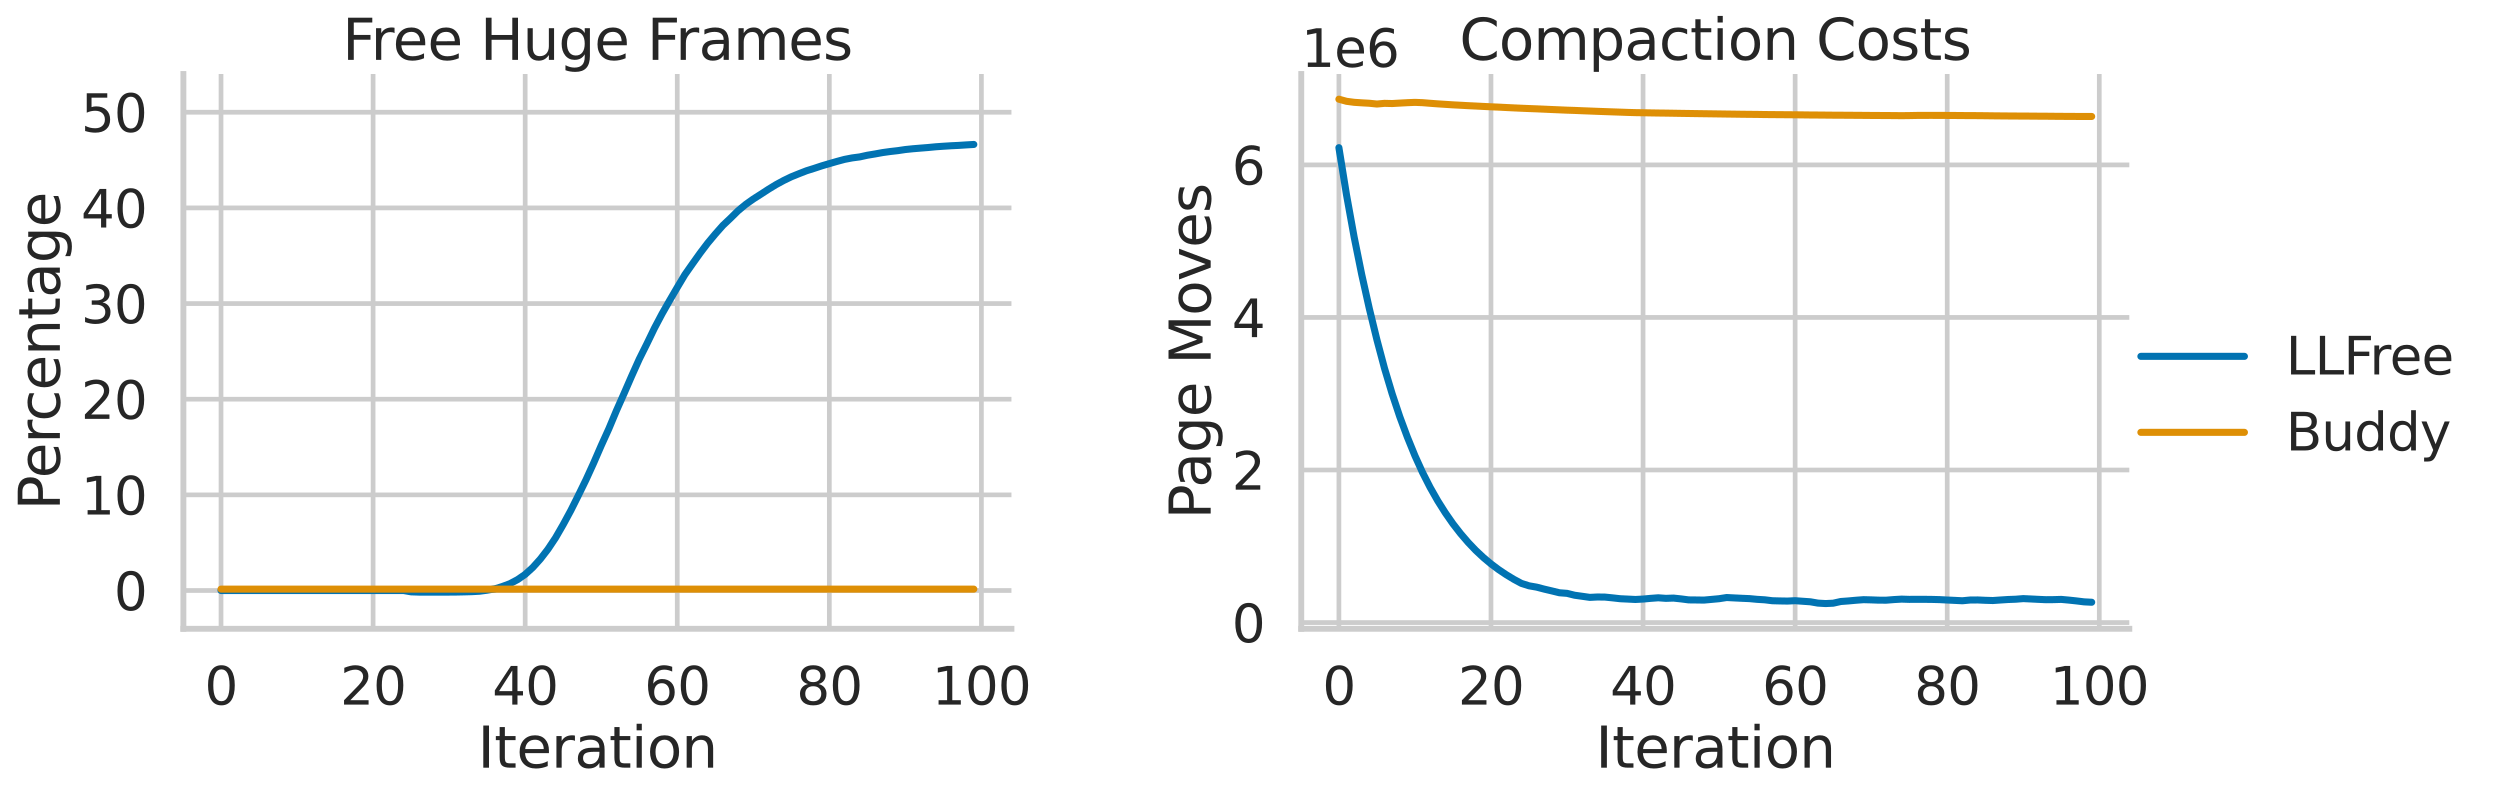 <?xml version="1.0" encoding="utf-8" standalone="no"?>
<!DOCTYPE svg PUBLIC "-//W3C//DTD SVG 1.1//EN"
  "http://www.w3.org/Graphics/SVG/1.1/DTD/svg11.dtd">
<svg xmlns:xlink="http://www.w3.org/1999/xlink" width="1062.286pt" height="338.396pt" viewBox="0 0 1062.286 338.396" xmlns="http://www.w3.org/2000/svg" version="1.1">
 <defs>
  <style type="text/css">*{stroke-linejoin: round; stroke-linecap: butt}</style>
 </defs>
 <g id="figure_1">
  <g id="patch_1">
   <path d="M -0 338.396 
L 1062.286 338.396 
L 1062.286 0 
L -0 0 
z
" style="fill: #ffffff"/>
  </g>
  <g id="axes_1">
   <g id="patch_2">
    <path d="M 77.922 267.176 
L 429.776 267.176 
L 429.776 31.436 
L 77.922 31.436 
z
" style="fill: #ffffff"/>
   </g>
   <g id="matplotlib.axis_1">
    <g id="xtick_1">
     <g id="line2d_1">
      <path d="M 93.916 267.176 
L 93.916 31.436 
" clip-path="url(#p56b553a3a0)" style="fill: none; stroke: #cccccc; stroke-width: 2; stroke-linecap: round"/>
     </g>
     <g id="text_1">
      <!-- 0 -->
      <g style="fill: #262626" transform="translate(86.917 299.393) scale(0.22 -0.22)">
       <defs>
        <path id="DejaVuSans-30" d="M 2034 4250 
Q 1547 4250 1301 3770 
Q 1056 3291 1056 2328 
Q 1056 1369 1301 889 
Q 1547 409 2034 409 
Q 2525 409 2770 889 
Q 3016 1369 3016 2328 
Q 3016 3291 2770 3770 
Q 2525 4250 2034 4250 
z
M 2034 4750 
Q 2819 4750 3233 4129 
Q 3647 3509 3647 2328 
Q 3647 1150 3233 529 
Q 2819 -91 2034 -91 
Q 1250 -91 836 529 
Q 422 1150 422 2328 
Q 422 3509 836 4129 
Q 1250 4750 2034 4750 
z
" transform="scale(0.016)"/>
       </defs>
       <use xlink:href="#DejaVuSans-30"/>
      </g>
     </g>
    </g>
    <g id="xtick_2">
     <g id="line2d_2">
      <path d="M 158.535 267.176 
L 158.535 31.436 
" clip-path="url(#p56b553a3a0)" style="fill: none; stroke: #cccccc; stroke-width: 2; stroke-linecap: round"/>
     </g>
     <g id="text_2">
      <!-- 20 -->
      <g style="fill: #262626" transform="translate(144.538 299.393) scale(0.22 -0.22)">
       <defs>
        <path id="DejaVuSans-32" d="M 1228 531 
L 3431 531 
L 3431 0 
L 469 0 
L 469 531 
Q 828 903 1448 1529 
Q 2069 2156 2228 2338 
Q 2531 2678 2651 2914 
Q 2772 3150 2772 3378 
Q 2772 3750 2511 3984 
Q 2250 4219 1831 4219 
Q 1534 4219 1204 4116 
Q 875 4013 500 3803 
L 500 4441 
Q 881 4594 1212 4672 
Q 1544 4750 1819 4750 
Q 2544 4750 2975 4387 
Q 3406 4025 3406 3419 
Q 3406 3131 3298 2873 
Q 3191 2616 2906 2266 
Q 2828 2175 2409 1742 
Q 1991 1309 1228 531 
z
" transform="scale(0.016)"/>
       </defs>
       <use xlink:href="#DejaVuSans-32"/>
       <use xlink:href="#DejaVuSans-30" transform="translate(63.623 0)"/>
      </g>
     </g>
    </g>
    <g id="xtick_3">
     <g id="line2d_3">
      <path d="M 223.155 267.176 
L 223.155 31.436 
" clip-path="url(#p56b553a3a0)" style="fill: none; stroke: #cccccc; stroke-width: 2; stroke-linecap: round"/>
     </g>
     <g id="text_3">
      <!-- 40 -->
      <g style="fill: #262626" transform="translate(209.158 299.393) scale(0.22 -0.22)">
       <defs>
        <path id="DejaVuSans-34" d="M 2419 4116 
L 825 1625 
L 2419 1625 
L 2419 4116 
z
M 2253 4666 
L 3047 4666 
L 3047 1625 
L 3713 1625 
L 3713 1100 
L 3047 1100 
L 3047 0 
L 2419 0 
L 2419 1100 
L 313 1100 
L 313 1709 
L 2253 4666 
z
" transform="scale(0.016)"/>
       </defs>
       <use xlink:href="#DejaVuSans-34"/>
       <use xlink:href="#DejaVuSans-30" transform="translate(63.623 0)"/>
      </g>
     </g>
    </g>
    <g id="xtick_4">
     <g id="line2d_4">
      <path d="M 287.775 267.176 
L 287.775 31.436 
" clip-path="url(#p56b553a3a0)" style="fill: none; stroke: #cccccc; stroke-width: 2; stroke-linecap: round"/>
     </g>
     <g id="text_4">
      <!-- 60 -->
      <g style="fill: #262626" transform="translate(273.777 299.393) scale(0.22 -0.22)">
       <defs>
        <path id="DejaVuSans-36" d="M 2113 2584 
Q 1688 2584 1439 2293 
Q 1191 2003 1191 1497 
Q 1191 994 1439 701 
Q 1688 409 2113 409 
Q 2538 409 2786 701 
Q 3034 994 3034 1497 
Q 3034 2003 2786 2293 
Q 2538 2584 2113 2584 
z
M 3366 4563 
L 3366 3988 
Q 3128 4100 2886 4159 
Q 2644 4219 2406 4219 
Q 1781 4219 1451 3797 
Q 1122 3375 1075 2522 
Q 1259 2794 1537 2939 
Q 1816 3084 2150 3084 
Q 2853 3084 3261 2657 
Q 3669 2231 3669 1497 
Q 3669 778 3244 343 
Q 2819 -91 2113 -91 
Q 1303 -91 875 529 
Q 447 1150 447 2328 
Q 447 3434 972 4092 
Q 1497 4750 2381 4750 
Q 2619 4750 2861 4703 
Q 3103 4656 3366 4563 
z
" transform="scale(0.016)"/>
       </defs>
       <use xlink:href="#DejaVuSans-36"/>
       <use xlink:href="#DejaVuSans-30" transform="translate(63.623 0)"/>
      </g>
     </g>
    </g>
    <g id="xtick_5">
     <g id="line2d_5">
      <path d="M 352.394 267.176 
L 352.394 31.436 
" clip-path="url(#p56b553a3a0)" style="fill: none; stroke: #cccccc; stroke-width: 2; stroke-linecap: round"/>
     </g>
     <g id="text_5">
      <!-- 80 -->
      <g style="fill: #262626" transform="translate(338.397 299.393) scale(0.22 -0.22)">
       <defs>
        <path id="DejaVuSans-38" d="M 2034 2216 
Q 1584 2216 1326 1975 
Q 1069 1734 1069 1313 
Q 1069 891 1326 650 
Q 1584 409 2034 409 
Q 2484 409 2743 651 
Q 3003 894 3003 1313 
Q 3003 1734 2745 1975 
Q 2488 2216 2034 2216 
z
M 1403 2484 
Q 997 2584 770 2862 
Q 544 3141 544 3541 
Q 544 4100 942 4425 
Q 1341 4750 2034 4750 
Q 2731 4750 3128 4425 
Q 3525 4100 3525 3541 
Q 3525 3141 3298 2862 
Q 3072 2584 2669 2484 
Q 3125 2378 3379 2068 
Q 3634 1759 3634 1313 
Q 3634 634 3220 271 
Q 2806 -91 2034 -91 
Q 1263 -91 848 271 
Q 434 634 434 1313 
Q 434 1759 690 2068 
Q 947 2378 1403 2484 
z
M 1172 3481 
Q 1172 3119 1398 2916 
Q 1625 2713 2034 2713 
Q 2441 2713 2670 2916 
Q 2900 3119 2900 3481 
Q 2900 3844 2670 4047 
Q 2441 4250 2034 4250 
Q 1625 4250 1398 4047 
Q 1172 3844 1172 3481 
z
" transform="scale(0.016)"/>
       </defs>
       <use xlink:href="#DejaVuSans-38"/>
       <use xlink:href="#DejaVuSans-30" transform="translate(63.623 0)"/>
      </g>
     </g>
    </g>
    <g id="xtick_6">
     <g id="line2d_6">
      <path d="M 417.014 267.176 
L 417.014 31.436 
" clip-path="url(#p56b553a3a0)" style="fill: none; stroke: #cccccc; stroke-width: 2; stroke-linecap: round"/>
     </g>
     <g id="text_6">
      <!-- 100 -->
      <g style="fill: #262626" transform="translate(396.018 299.393) scale(0.22 -0.22)">
       <defs>
        <path id="DejaVuSans-31" d="M 794 531 
L 1825 531 
L 1825 4091 
L 703 3866 
L 703 4441 
L 1819 4666 
L 2450 4666 
L 2450 531 
L 3481 531 
L 3481 0 
L 794 0 
L 794 531 
z
" transform="scale(0.016)"/>
       </defs>
       <use xlink:href="#DejaVuSans-31"/>
       <use xlink:href="#DejaVuSans-30" transform="translate(63.623 0)"/>
       <use xlink:href="#DejaVuSans-30" transform="translate(127.246 0)"/>
      </g>
     </g>
    </g>
    <g id="text_7">
     <!-- Iteration -->
     <g style="fill: #262626" transform="translate(202.949 326.204) scale(0.24 -0.24)">
      <defs>
       <path id="DejaVuSans-49" d="M 628 4666 
L 1259 4666 
L 1259 0 
L 628 0 
L 628 4666 
z
" transform="scale(0.016)"/>
       <path id="DejaVuSans-74" d="M 1172 4494 
L 1172 3500 
L 2356 3500 
L 2356 3053 
L 1172 3053 
L 1172 1153 
Q 1172 725 1289 603 
Q 1406 481 1766 481 
L 2356 481 
L 2356 0 
L 1766 0 
Q 1100 0 847 248 
Q 594 497 594 1153 
L 594 3053 
L 172 3053 
L 172 3500 
L 594 3500 
L 594 4494 
L 1172 4494 
z
" transform="scale(0.016)"/>
       <path id="DejaVuSans-65" d="M 3597 1894 
L 3597 1613 
L 953 1613 
Q 991 1019 1311 708 
Q 1631 397 2203 397 
Q 2534 397 2845 478 
Q 3156 559 3463 722 
L 3463 178 
Q 3153 47 2828 -22 
Q 2503 -91 2169 -91 
Q 1331 -91 842 396 
Q 353 884 353 1716 
Q 353 2575 817 3079 
Q 1281 3584 2069 3584 
Q 2775 3584 3186 3129 
Q 3597 2675 3597 1894 
z
M 3022 2063 
Q 3016 2534 2758 2815 
Q 2500 3097 2075 3097 
Q 1594 3097 1305 2825 
Q 1016 2553 972 2059 
L 3022 2063 
z
" transform="scale(0.016)"/>
       <path id="DejaVuSans-72" d="M 2631 2963 
Q 2534 3019 2420 3045 
Q 2306 3072 2169 3072 
Q 1681 3072 1420 2755 
Q 1159 2438 1159 1844 
L 1159 0 
L 581 0 
L 581 3500 
L 1159 3500 
L 1159 2956 
Q 1341 3275 1631 3429 
Q 1922 3584 2338 3584 
Q 2397 3584 2469 3576 
Q 2541 3569 2628 3553 
L 2631 2963 
z
" transform="scale(0.016)"/>
       <path id="DejaVuSans-61" d="M 2194 1759 
Q 1497 1759 1228 1600 
Q 959 1441 959 1056 
Q 959 750 1161 570 
Q 1363 391 1709 391 
Q 2188 391 2477 730 
Q 2766 1069 2766 1631 
L 2766 1759 
L 2194 1759 
z
M 3341 1997 
L 3341 0 
L 2766 0 
L 2766 531 
Q 2569 213 2275 61 
Q 1981 -91 1556 -91 
Q 1019 -91 701 211 
Q 384 513 384 1019 
Q 384 1609 779 1909 
Q 1175 2209 1959 2209 
L 2766 2209 
L 2766 2266 
Q 2766 2663 2505 2880 
Q 2244 3097 1772 3097 
Q 1472 3097 1187 3025 
Q 903 2953 641 2809 
L 641 3341 
Q 956 3463 1253 3523 
Q 1550 3584 1831 3584 
Q 2591 3584 2966 3190 
Q 3341 2797 3341 1997 
z
" transform="scale(0.016)"/>
       <path id="DejaVuSans-69" d="M 603 3500 
L 1178 3500 
L 1178 0 
L 603 0 
L 603 3500 
z
M 603 4863 
L 1178 4863 
L 1178 4134 
L 603 4134 
L 603 4863 
z
" transform="scale(0.016)"/>
       <path id="DejaVuSans-6f" d="M 1959 3097 
Q 1497 3097 1228 2736 
Q 959 2375 959 1747 
Q 959 1119 1226 758 
Q 1494 397 1959 397 
Q 2419 397 2687 759 
Q 2956 1122 2956 1747 
Q 2956 2369 2687 2733 
Q 2419 3097 1959 3097 
z
M 1959 3584 
Q 2709 3584 3137 3096 
Q 3566 2609 3566 1747 
Q 3566 888 3137 398 
Q 2709 -91 1959 -91 
Q 1206 -91 779 398 
Q 353 888 353 1747 
Q 353 2609 779 3096 
Q 1206 3584 1959 3584 
z
" transform="scale(0.016)"/>
       <path id="DejaVuSans-6e" d="M 3513 2113 
L 3513 0 
L 2938 0 
L 2938 2094 
Q 2938 2591 2744 2837 
Q 2550 3084 2163 3084 
Q 1697 3084 1428 2787 
Q 1159 2491 1159 1978 
L 1159 0 
L 581 0 
L 581 3500 
L 1159 3500 
L 1159 2956 
Q 1366 3272 1645 3428 
Q 1925 3584 2291 3584 
Q 2894 3584 3203 3211 
Q 3513 2838 3513 2113 
z
" transform="scale(0.016)"/>
      </defs>
      <use xlink:href="#DejaVuSans-49"/>
      <use xlink:href="#DejaVuSans-74" transform="translate(29.492 0)"/>
      <use xlink:href="#DejaVuSans-65" transform="translate(68.701 0)"/>
      <use xlink:href="#DejaVuSans-72" transform="translate(130.225 0)"/>
      <use xlink:href="#DejaVuSans-61" transform="translate(171.338 0)"/>
      <use xlink:href="#DejaVuSans-74" transform="translate(232.617 0)"/>
      <use xlink:href="#DejaVuSans-69" transform="translate(271.826 0)"/>
      <use xlink:href="#DejaVuSans-6f" transform="translate(299.609 0)"/>
      <use xlink:href="#DejaVuSans-6e" transform="translate(360.791 0)"/>
     </g>
    </g>
   </g>
   <g id="matplotlib.axis_2">
    <g id="ytick_1">
     <g id="line2d_7">
      <path d="M 77.922 250.918 
L 429.776 250.918 
" clip-path="url(#p56b553a3a0)" style="fill: none; stroke: #cccccc; stroke-width: 2; stroke-linecap: round"/>
     </g>
     <g id="text_8">
      <!-- 0 -->
      <g style="fill: #262626" transform="translate(48.425 259.277) scale(0.22 -0.22)">
       <use xlink:href="#DejaVuSans-30"/>
      </g>
     </g>
    </g>
    <g id="ytick_2">
     <g id="line2d_8">
      <path d="M 77.922 210.273 
L 429.776 210.273 
" clip-path="url(#p56b553a3a0)" style="fill: none; stroke: #cccccc; stroke-width: 2; stroke-linecap: round"/>
     </g>
     <g id="text_9">
      <!-- 10 -->
      <g style="fill: #262626" transform="translate(34.428 218.632) scale(0.22 -0.22)">
       <use xlink:href="#DejaVuSans-31"/>
       <use xlink:href="#DejaVuSans-30" transform="translate(63.623 0)"/>
      </g>
     </g>
    </g>
    <g id="ytick_3">
     <g id="line2d_9">
      <path d="M 77.922 169.629 
L 429.776 169.629 
" clip-path="url(#p56b553a3a0)" style="fill: none; stroke: #cccccc; stroke-width: 2; stroke-linecap: round"/>
     </g>
     <g id="text_10">
      <!-- 20 -->
      <g style="fill: #262626" transform="translate(34.428 177.987) scale(0.22 -0.22)">
       <use xlink:href="#DejaVuSans-32"/>
       <use xlink:href="#DejaVuSans-30" transform="translate(63.623 0)"/>
      </g>
     </g>
    </g>
    <g id="ytick_4">
     <g id="line2d_10">
      <path d="M 77.922 128.984 
L 429.776 128.984 
" clip-path="url(#p56b553a3a0)" style="fill: none; stroke: #cccccc; stroke-width: 2; stroke-linecap: round"/>
     </g>
     <g id="text_11">
      <!-- 30 -->
      <g style="fill: #262626" transform="translate(34.428 137.342) scale(0.22 -0.22)">
       <defs>
        <path id="DejaVuSans-33" d="M 2597 2516 
Q 3050 2419 3304 2112 
Q 3559 1806 3559 1356 
Q 3559 666 3084 287 
Q 2609 -91 1734 -91 
Q 1441 -91 1130 -33 
Q 819 25 488 141 
L 488 750 
Q 750 597 1062 519 
Q 1375 441 1716 441 
Q 2309 441 2620 675 
Q 2931 909 2931 1356 
Q 2931 1769 2642 2001 
Q 2353 2234 1838 2234 
L 1294 2234 
L 1294 2753 
L 1863 2753 
Q 2328 2753 2575 2939 
Q 2822 3125 2822 3475 
Q 2822 3834 2567 4026 
Q 2313 4219 1838 4219 
Q 1578 4219 1281 4162 
Q 984 4106 628 3988 
L 628 4550 
Q 988 4650 1302 4700 
Q 1616 4750 1894 4750 
Q 2613 4750 3031 4423 
Q 3450 4097 3450 3541 
Q 3450 3153 3228 2886 
Q 3006 2619 2597 2516 
z
" transform="scale(0.016)"/>
       </defs>
       <use xlink:href="#DejaVuSans-33"/>
       <use xlink:href="#DejaVuSans-30" transform="translate(63.623 0)"/>
      </g>
     </g>
    </g>
    <g id="ytick_5">
     <g id="line2d_11">
      <path d="M 77.922 88.339 
L 429.776 88.339 
" clip-path="url(#p56b553a3a0)" style="fill: none; stroke: #cccccc; stroke-width: 2; stroke-linecap: round"/>
     </g>
     <g id="text_12">
      <!-- 40 -->
      <g style="fill: #262626" transform="translate(34.428 96.697) scale(0.22 -0.22)">
       <use xlink:href="#DejaVuSans-34"/>
       <use xlink:href="#DejaVuSans-30" transform="translate(63.623 0)"/>
      </g>
     </g>
    </g>
    <g id="ytick_6">
     <g id="line2d_12">
      <path d="M 77.922 47.694 
L 429.776 47.694 
" clip-path="url(#p56b553a3a0)" style="fill: none; stroke: #cccccc; stroke-width: 2; stroke-linecap: round"/>
     </g>
     <g id="text_13">
      <!-- 50 -->
      <g style="fill: #262626" transform="translate(34.428 56.052) scale(0.22 -0.22)">
       <defs>
        <path id="DejaVuSans-35" d="M 691 4666 
L 3169 4666 
L 3169 4134 
L 1269 4134 
L 1269 2991 
Q 1406 3038 1543 3061 
Q 1681 3084 1819 3084 
Q 2600 3084 3056 2656 
Q 3513 2228 3513 1497 
Q 3513 744 3044 326 
Q 2575 -91 1722 -91 
Q 1428 -91 1123 -41 
Q 819 9 494 109 
L 494 744 
Q 775 591 1075 516 
Q 1375 441 1709 441 
Q 2250 441 2565 725 
Q 2881 1009 2881 1497 
Q 2881 1984 2565 2268 
Q 2250 2553 1709 2553 
Q 1456 2553 1204 2497 
Q 953 2441 691 2322 
L 691 4666 
z
" transform="scale(0.016)"/>
       </defs>
       <use xlink:href="#DejaVuSans-35"/>
       <use xlink:href="#DejaVuSans-30" transform="translate(63.623 0)"/>
      </g>
     </g>
    </g>
    <g id="text_14">
     <!-- Percentage -->
     <g style="fill: #262626" transform="translate(25.436 216.801) rotate(-90) scale(0.24 -0.24)">
      <defs>
       <path id="DejaVuSans-50" d="M 1259 4147 
L 1259 2394 
L 2053 2394 
Q 2494 2394 2734 2622 
Q 2975 2850 2975 3272 
Q 2975 3691 2734 3919 
Q 2494 4147 2053 4147 
L 1259 4147 
z
M 628 4666 
L 2053 4666 
Q 2838 4666 3239 4311 
Q 3641 3956 3641 3272 
Q 3641 2581 3239 2228 
Q 2838 1875 2053 1875 
L 1259 1875 
L 1259 0 
L 628 0 
L 628 4666 
z
" transform="scale(0.016)"/>
       <path id="DejaVuSans-63" d="M 3122 3366 
L 3122 2828 
Q 2878 2963 2633 3030 
Q 2388 3097 2138 3097 
Q 1578 3097 1268 2742 
Q 959 2388 959 1747 
Q 959 1106 1268 751 
Q 1578 397 2138 397 
Q 2388 397 2633 464 
Q 2878 531 3122 666 
L 3122 134 
Q 2881 22 2623 -34 
Q 2366 -91 2075 -91 
Q 1284 -91 818 406 
Q 353 903 353 1747 
Q 353 2603 823 3093 
Q 1294 3584 2113 3584 
Q 2378 3584 2631 3529 
Q 2884 3475 3122 3366 
z
" transform="scale(0.016)"/>
       <path id="DejaVuSans-67" d="M 2906 1791 
Q 2906 2416 2648 2759 
Q 2391 3103 1925 3103 
Q 1463 3103 1205 2759 
Q 947 2416 947 1791 
Q 947 1169 1205 825 
Q 1463 481 1925 481 
Q 2391 481 2648 825 
Q 2906 1169 2906 1791 
z
M 3481 434 
Q 3481 -459 3084 -895 
Q 2688 -1331 1869 -1331 
Q 1566 -1331 1297 -1286 
Q 1028 -1241 775 -1147 
L 775 -588 
Q 1028 -725 1275 -790 
Q 1522 -856 1778 -856 
Q 2344 -856 2625 -561 
Q 2906 -266 2906 331 
L 2906 616 
Q 2728 306 2450 153 
Q 2172 0 1784 0 
Q 1141 0 747 490 
Q 353 981 353 1791 
Q 353 2603 747 3093 
Q 1141 3584 1784 3584 
Q 2172 3584 2450 3431 
Q 2728 3278 2906 2969 
L 2906 3500 
L 3481 3500 
L 3481 434 
z
" transform="scale(0.016)"/>
      </defs>
      <use xlink:href="#DejaVuSans-50"/>
      <use xlink:href="#DejaVuSans-65" transform="translate(56.678 0)"/>
      <use xlink:href="#DejaVuSans-72" transform="translate(118.201 0)"/>
      <use xlink:href="#DejaVuSans-63" transform="translate(157.064 0)"/>
      <use xlink:href="#DejaVuSans-65" transform="translate(212.045 0)"/>
      <use xlink:href="#DejaVuSans-6e" transform="translate(273.568 0)"/>
      <use xlink:href="#DejaVuSans-74" transform="translate(336.947 0)"/>
      <use xlink:href="#DejaVuSans-61" transform="translate(376.156 0)"/>
      <use xlink:href="#DejaVuSans-67" transform="translate(437.436 0)"/>
      <use xlink:href="#DejaVuSans-65" transform="translate(500.912 0)"/>
     </g>
    </g>
   </g>
   <g id="FillBetweenPolyCollection_1"/>
   <g id="FillBetweenPolyCollection_2"/>
   <g id="line2d_13">
    <path d="M 93.916 250.918 
L 97.147 250.918 
L 100.378 250.918 
L 103.609 250.918 
L 106.84 250.918 
L 110.071 250.918 
L 113.302 250.918 
L 116.533 250.918 
L 119.764 250.918 
L 122.995 250.918 
L 126.226 250.918 
L 129.457 250.918 
L 132.688 250.918 
L 135.919 250.918 
L 139.15 250.918 
L 142.381 250.918 
L 145.612 250.918 
L 148.843 250.918 
L 152.073 250.918 
L 155.304 250.918 
L 158.535 250.918 
L 161.766 250.918 
L 164.997 250.918 
L 168.228 250.918 
L 171.459 250.918 
L 174.69 251.481 
L 177.921 251.594 
L 181.152 251.594 
L 184.383 251.594 
L 187.614 251.594 
L 190.845 251.594 
L 194.076 251.566 
L 197.307 251.495 
L 200.538 251.404 
L 203.769 251.221 
L 207 250.785 
L 210.231 250.222 
L 213.462 249.209 
L 216.693 248.006 
L 219.924 246.289 
L 223.155 244.059 
L 226.386 241.126 
L 229.617 237.531 
L 232.848 233.346 
L 236.079 228.492 
L 239.31 222.892 
L 242.541 216.926 
L 245.772 210.469 
L 249.003 203.849 
L 252.234 196.772 
L 255.465 189.329 
L 258.696 182.21 
L 261.927 174.493 
L 265.158 167.219 
L 268.389 159.804 
L 271.62 152.615 
L 274.851 146.129 
L 278.082 139.446 
L 281.313 133.333 
L 284.544 127.663 
L 287.775 122.133 
L 291.006 116.723 
L 294.237 112.116 
L 297.468 107.585 
L 300.699 103.315 
L 303.93 99.446 
L 307.161 95.788 
L 310.391 92.735 
L 313.622 89.548 
L 316.853 86.868 
L 320.084 84.575 
L 323.315 82.514 
L 326.546 80.41 
L 329.777 78.44 
L 333.008 76.689 
L 336.239 75.127 
L 339.47 73.819 
L 342.701 72.559 
L 345.932 71.546 
L 349.163 70.477 
L 352.394 69.527 
L 355.625 68.592 
L 358.856 67.726 
L 362.087 67.1 
L 365.318 66.671 
L 368.549 65.961 
L 371.78 65.426 
L 375.011 64.835 
L 378.242 64.385 
L 381.473 64.012 
L 384.704 63.534 
L 387.935 63.203 
L 391.166 62.936 
L 394.397 62.676 
L 397.628 62.366 
L 400.859 62.141 
L 404.09 61.937 
L 407.321 61.782 
L 410.552 61.571 
L 413.783 61.381 
" clip-path="url(#p56b553a3a0)" style="fill: none; stroke: #0173b2; stroke-width: 3; stroke-linecap: round"/>
   </g>
   <g id="line2d_14">
    <path d="M 93.916 250.327 
L 97.147 250.327 
L 100.378 250.327 
L 103.609 250.327 
L 106.84 250.327 
L 110.071 250.327 
L 113.302 250.327 
L 116.533 250.327 
L 119.764 250.327 
L 122.995 250.327 
L 126.226 250.327 
L 129.457 250.327 
L 132.688 250.327 
L 135.919 250.327 
L 139.15 250.327 
L 142.381 250.327 
L 145.612 250.327 
L 148.843 250.341 
L 152.073 250.334 
L 155.304 250.334 
L 158.535 250.334 
L 161.766 250.334 
L 164.997 250.334 
L 168.228 250.334 
L 171.459 250.334 
L 174.69 250.334 
L 177.921 250.334 
L 181.152 250.334 
L 184.383 250.334 
L 187.614 250.334 
L 190.845 250.334 
L 194.076 250.334 
L 197.307 250.334 
L 200.538 250.334 
L 203.769 250.334 
L 207 250.334 
L 210.231 250.334 
L 213.462 250.334 
L 216.693 250.334 
L 219.924 250.334 
L 223.155 250.334 
L 226.386 250.334 
L 229.617 250.334 
L 232.848 250.334 
L 236.079 250.334 
L 239.31 250.334 
L 242.541 250.334 
L 245.772 250.334 
L 249.003 250.334 
L 252.234 250.334 
L 255.465 250.334 
L 258.696 250.334 
L 261.927 250.334 
L 265.158 250.334 
L 268.389 250.334 
L 271.62 250.334 
L 274.851 250.334 
L 278.082 250.334 
L 281.313 250.334 
L 284.544 250.334 
L 287.775 250.334 
L 291.006 250.334 
L 294.237 250.334 
L 297.468 250.334 
L 300.699 250.334 
L 303.93 250.334 
L 307.161 250.334 
L 310.391 250.334 
L 313.622 250.334 
L 316.853 250.334 
L 320.084 250.334 
L 323.315 250.334 
L 326.546 250.334 
L 329.777 250.334 
L 333.008 250.334 
L 336.239 250.334 
L 339.47 250.334 
L 342.701 250.334 
L 345.932 250.334 
L 349.163 250.334 
L 352.394 250.334 
L 355.625 250.334 
L 358.856 250.334 
L 362.087 250.334 
L 365.318 250.334 
L 368.549 250.334 
L 371.78 250.334 
L 375.011 250.334 
L 378.242 250.334 
L 381.473 250.334 
L 384.704 250.334 
L 387.935 250.334 
L 391.166 250.334 
L 394.397 250.334 
L 397.628 250.334 
L 400.859 250.334 
L 404.09 250.334 
L 407.321 250.334 
L 410.552 250.334 
L 413.783 250.334 
" clip-path="url(#p56b553a3a0)" style="fill: none; stroke: #de8f05; stroke-width: 3; stroke-linecap: round"/>
   </g>
   <g id="line2d_15"/>
   <g id="line2d_16"/>
   <g id="patch_3">
    <path d="M 77.922 267.176 
L 77.922 31.436 
" style="fill: none; stroke: #cccccc; stroke-width: 2.5; stroke-linejoin: miter; stroke-linecap: square"/>
   </g>
   <g id="patch_4">
    <path d="M 77.922 267.176 
L 429.776 267.176 
" style="fill: none; stroke: #cccccc; stroke-width: 2.5; stroke-linejoin: miter; stroke-linecap: square"/>
   </g>
   <g id="text_15">
    <!-- Free Huge Frames -->
    <g style="fill: #262626" transform="translate(145.486 25.436) scale(0.24 -0.24)">
     <defs>
      <path id="DejaVuSans-46" d="M 628 4666 
L 3309 4666 
L 3309 4134 
L 1259 4134 
L 1259 2759 
L 3109 2759 
L 3109 2228 
L 1259 2228 
L 1259 0 
L 628 0 
L 628 4666 
z
" transform="scale(0.016)"/>
      <path id="DejaVuSans-20" transform="scale(0.016)"/>
      <path id="DejaVuSans-48" d="M 628 4666 
L 1259 4666 
L 1259 2753 
L 3553 2753 
L 3553 4666 
L 4184 4666 
L 4184 0 
L 3553 0 
L 3553 2222 
L 1259 2222 
L 1259 0 
L 628 0 
L 628 4666 
z
" transform="scale(0.016)"/>
      <path id="DejaVuSans-75" d="M 544 1381 
L 544 3500 
L 1119 3500 
L 1119 1403 
Q 1119 906 1312 657 
Q 1506 409 1894 409 
Q 2359 409 2629 706 
Q 2900 1003 2900 1516 
L 2900 3500 
L 3475 3500 
L 3475 0 
L 2900 0 
L 2900 538 
Q 2691 219 2414 64 
Q 2138 -91 1772 -91 
Q 1169 -91 856 284 
Q 544 659 544 1381 
z
M 1991 3584 
L 1991 3584 
z
" transform="scale(0.016)"/>
      <path id="DejaVuSans-6d" d="M 3328 2828 
Q 3544 3216 3844 3400 
Q 4144 3584 4550 3584 
Q 5097 3584 5394 3201 
Q 5691 2819 5691 2113 
L 5691 0 
L 5113 0 
L 5113 2094 
Q 5113 2597 4934 2840 
Q 4756 3084 4391 3084 
Q 3944 3084 3684 2787 
Q 3425 2491 3425 1978 
L 3425 0 
L 2847 0 
L 2847 2094 
Q 2847 2600 2669 2842 
Q 2491 3084 2119 3084 
Q 1678 3084 1418 2786 
Q 1159 2488 1159 1978 
L 1159 0 
L 581 0 
L 581 3500 
L 1159 3500 
L 1159 2956 
Q 1356 3278 1631 3431 
Q 1906 3584 2284 3584 
Q 2666 3584 2933 3390 
Q 3200 3197 3328 2828 
z
" transform="scale(0.016)"/>
      <path id="DejaVuSans-73" d="M 2834 3397 
L 2834 2853 
Q 2591 2978 2328 3040 
Q 2066 3103 1784 3103 
Q 1356 3103 1142 2972 
Q 928 2841 928 2578 
Q 928 2378 1081 2264 
Q 1234 2150 1697 2047 
L 1894 2003 
Q 2506 1872 2764 1633 
Q 3022 1394 3022 966 
Q 3022 478 2636 193 
Q 2250 -91 1575 -91 
Q 1294 -91 989 -36 
Q 684 19 347 128 
L 347 722 
Q 666 556 975 473 
Q 1284 391 1588 391 
Q 1994 391 2212 530 
Q 2431 669 2431 922 
Q 2431 1156 2273 1281 
Q 2116 1406 1581 1522 
L 1381 1569 
Q 847 1681 609 1914 
Q 372 2147 372 2553 
Q 372 3047 722 3315 
Q 1072 3584 1716 3584 
Q 2034 3584 2315 3537 
Q 2597 3491 2834 3397 
z
" transform="scale(0.016)"/>
     </defs>
     <use xlink:href="#DejaVuSans-46"/>
     <use xlink:href="#DejaVuSans-72" transform="translate(50.27 0)"/>
     <use xlink:href="#DejaVuSans-65" transform="translate(89.133 0)"/>
     <use xlink:href="#DejaVuSans-65" transform="translate(150.656 0)"/>
     <use xlink:href="#DejaVuSans-20" transform="translate(212.18 0)"/>
     <use xlink:href="#DejaVuSans-48" transform="translate(243.967 0)"/>
     <use xlink:href="#DejaVuSans-75" transform="translate(319.162 0)"/>
     <use xlink:href="#DejaVuSans-67" transform="translate(382.541 0)"/>
     <use xlink:href="#DejaVuSans-65" transform="translate(446.018 0)"/>
     <use xlink:href="#DejaVuSans-20" transform="translate(507.541 0)"/>
     <use xlink:href="#DejaVuSans-46" transform="translate(539.328 0)"/>
     <use xlink:href="#DejaVuSans-72" transform="translate(589.598 0)"/>
     <use xlink:href="#DejaVuSans-61" transform="translate(630.711 0)"/>
     <use xlink:href="#DejaVuSans-6d" transform="translate(691.99 0)"/>
     <use xlink:href="#DejaVuSans-65" transform="translate(789.402 0)"/>
     <use xlink:href="#DejaVuSans-73" transform="translate(850.926 0)"/>
    </g>
   </g>
  </g>
  <g id="axes_2">
   <g id="patch_5">
    <path d="M 552.925 267.176 
L 904.779 267.176 
L 904.779 31.436 
L 552.925 31.436 
z
" style="fill: #ffffff"/>
   </g>
   <g id="matplotlib.axis_3">
    <g id="xtick_7">
     <g id="line2d_17">
      <path d="M 568.918 267.176 
L 568.918 31.436 
" clip-path="url(#p03a0365fca)" style="fill: none; stroke: #cccccc; stroke-width: 2; stroke-linecap: round"/>
     </g>
     <g id="text_16">
      <!-- 0 -->
      <g style="fill: #262626" transform="translate(561.92 299.393) scale(0.22 -0.22)">
       <use xlink:href="#DejaVuSans-30"/>
      </g>
     </g>
    </g>
    <g id="xtick_8">
     <g id="line2d_18">
      <path d="M 633.538 267.176 
L 633.538 31.436 
" clip-path="url(#p03a0365fca)" style="fill: none; stroke: #cccccc; stroke-width: 2; stroke-linecap: round"/>
     </g>
     <g id="text_17">
      <!-- 20 -->
      <g style="fill: #262626" transform="translate(619.54 299.393) scale(0.22 -0.22)">
       <use xlink:href="#DejaVuSans-32"/>
       <use xlink:href="#DejaVuSans-30" transform="translate(63.623 0)"/>
      </g>
     </g>
    </g>
    <g id="xtick_9">
     <g id="line2d_19">
      <path d="M 698.158 267.176 
L 698.158 31.436 
" clip-path="url(#p03a0365fca)" style="fill: none; stroke: #cccccc; stroke-width: 2; stroke-linecap: round"/>
     </g>
     <g id="text_18">
      <!-- 40 -->
      <g style="fill: #262626" transform="translate(684.16 299.393) scale(0.22 -0.22)">
       <use xlink:href="#DejaVuSans-34"/>
       <use xlink:href="#DejaVuSans-30" transform="translate(63.623 0)"/>
      </g>
     </g>
    </g>
    <g id="xtick_10">
     <g id="line2d_20">
      <path d="M 762.777 267.176 
L 762.777 31.436 
" clip-path="url(#p03a0365fca)" style="fill: none; stroke: #cccccc; stroke-width: 2; stroke-linecap: round"/>
     </g>
     <g id="text_19">
      <!-- 60 -->
      <g style="fill: #262626" transform="translate(748.78 299.393) scale(0.22 -0.22)">
       <use xlink:href="#DejaVuSans-36"/>
       <use xlink:href="#DejaVuSans-30" transform="translate(63.623 0)"/>
      </g>
     </g>
    </g>
    <g id="xtick_11">
     <g id="line2d_21">
      <path d="M 827.397 267.176 
L 827.397 31.436 
" clip-path="url(#p03a0365fca)" style="fill: none; stroke: #cccccc; stroke-width: 2; stroke-linecap: round"/>
     </g>
     <g id="text_20">
      <!-- 80 -->
      <g style="fill: #262626" transform="translate(813.399 299.393) scale(0.22 -0.22)">
       <use xlink:href="#DejaVuSans-38"/>
       <use xlink:href="#DejaVuSans-30" transform="translate(63.623 0)"/>
      </g>
     </g>
    </g>
    <g id="xtick_12">
     <g id="line2d_22">
      <path d="M 892.016 267.176 
L 892.016 31.436 
" clip-path="url(#p03a0365fca)" style="fill: none; stroke: #cccccc; stroke-width: 2; stroke-linecap: round"/>
     </g>
     <g id="text_21">
      <!-- 100 -->
      <g style="fill: #262626" transform="translate(871.02 299.393) scale(0.22 -0.22)">
       <use xlink:href="#DejaVuSans-31"/>
       <use xlink:href="#DejaVuSans-30" transform="translate(63.623 0)"/>
       <use xlink:href="#DejaVuSans-30" transform="translate(127.246 0)"/>
      </g>
     </g>
    </g>
    <g id="text_22">
     <!-- Iteration -->
     <g style="fill: #262626" transform="translate(677.951 326.204) scale(0.24 -0.24)">
      <use xlink:href="#DejaVuSans-49"/>
      <use xlink:href="#DejaVuSans-74" transform="translate(29.492 0)"/>
      <use xlink:href="#DejaVuSans-65" transform="translate(68.701 0)"/>
      <use xlink:href="#DejaVuSans-72" transform="translate(130.225 0)"/>
      <use xlink:href="#DejaVuSans-61" transform="translate(171.338 0)"/>
      <use xlink:href="#DejaVuSans-74" transform="translate(232.617 0)"/>
      <use xlink:href="#DejaVuSans-69" transform="translate(271.826 0)"/>
      <use xlink:href="#DejaVuSans-6f" transform="translate(299.609 0)"/>
      <use xlink:href="#DejaVuSans-6e" transform="translate(360.791 0)"/>
     </g>
    </g>
   </g>
   <g id="matplotlib.axis_4">
    <g id="ytick_7">
     <g id="line2d_23">
      <path d="M 552.925 264.539 
L 904.779 264.539 
" clip-path="url(#p03a0365fca)" style="fill: none; stroke: #cccccc; stroke-width: 2; stroke-linecap: round"/>
     </g>
     <g id="text_23">
      <!-- 0 -->
      <g style="fill: #262626" transform="translate(523.427 272.897) scale(0.22 -0.22)">
       <use xlink:href="#DejaVuSans-30"/>
      </g>
     </g>
    </g>
    <g id="ytick_8">
     <g id="line2d_24">
      <path d="M 552.925 199.713 
L 904.779 199.713 
" clip-path="url(#p03a0365fca)" style="fill: none; stroke: #cccccc; stroke-width: 2; stroke-linecap: round"/>
     </g>
     <g id="text_24">
      <!-- 2 -->
      <g style="fill: #262626" transform="translate(523.427 208.071) scale(0.22 -0.22)">
       <use xlink:href="#DejaVuSans-32"/>
      </g>
     </g>
    </g>
    <g id="ytick_9">
     <g id="line2d_25">
      <path d="M 552.925 134.887 
L 904.779 134.887 
" clip-path="url(#p03a0365fca)" style="fill: none; stroke: #cccccc; stroke-width: 2; stroke-linecap: round"/>
     </g>
     <g id="text_25">
      <!-- 4 -->
      <g style="fill: #262626" transform="translate(523.427 143.246) scale(0.22 -0.22)">
       <use xlink:href="#DejaVuSans-34"/>
      </g>
     </g>
    </g>
    <g id="ytick_10">
     <g id="line2d_26">
      <path d="M 552.925 70.062 
L 904.779 70.062 
" clip-path="url(#p03a0365fca)" style="fill: none; stroke: #cccccc; stroke-width: 2; stroke-linecap: round"/>
     </g>
     <g id="text_26">
      <!-- 6 -->
      <g style="fill: #262626" transform="translate(523.427 78.42) scale(0.22 -0.22)">
       <use xlink:href="#DejaVuSans-36"/>
      </g>
     </g>
    </g>
    <g id="text_27">
     <!-- Page Moves -->
     <g style="fill: #262626" transform="translate(514.436 220.605) rotate(-90) scale(0.24 -0.24)">
      <defs>
       <path id="DejaVuSans-4d" d="M 628 4666 
L 1569 4666 
L 2759 1491 
L 3956 4666 
L 4897 4666 
L 4897 0 
L 4281 0 
L 4281 4097 
L 3078 897 
L 2444 897 
L 1241 4097 
L 1241 0 
L 628 0 
L 628 4666 
z
" transform="scale(0.016)"/>
       <path id="DejaVuSans-76" d="M 191 3500 
L 800 3500 
L 1894 563 
L 2988 3500 
L 3597 3500 
L 2284 0 
L 1503 0 
L 191 3500 
z
" transform="scale(0.016)"/>
      </defs>
      <use xlink:href="#DejaVuSans-50"/>
      <use xlink:href="#DejaVuSans-61" transform="translate(55.803 0)"/>
      <use xlink:href="#DejaVuSans-67" transform="translate(117.082 0)"/>
      <use xlink:href="#DejaVuSans-65" transform="translate(180.559 0)"/>
      <use xlink:href="#DejaVuSans-20" transform="translate(242.082 0)"/>
      <use xlink:href="#DejaVuSans-4d" transform="translate(273.869 0)"/>
      <use xlink:href="#DejaVuSans-6f" transform="translate(360.148 0)"/>
      <use xlink:href="#DejaVuSans-76" transform="translate(421.33 0)"/>
      <use xlink:href="#DejaVuSans-65" transform="translate(480.51 0)"/>
      <use xlink:href="#DejaVuSans-73" transform="translate(542.033 0)"/>
     </g>
    </g>
    <g id="text_28">
     <!-- 1e6 -->
     <g style="fill: #262626" transform="translate(552.925 28.436) scale(0.22 -0.22)">
      <use xlink:href="#DejaVuSans-31"/>
      <use xlink:href="#DejaVuSans-65" transform="translate(63.623 0)"/>
      <use xlink:href="#DejaVuSans-36" transform="translate(125.146 0)"/>
     </g>
    </g>
   </g>
   <g id="FillBetweenPolyCollection_3"/>
   <g id="FillBetweenPolyCollection_4"/>
   <g id="line2d_27">
    <path d="M 568.918 62.744 
L 572.149 82.787 
L 575.38 100.665 
L 578.611 116.637 
L 581.842 131.118 
L 585.073 144.384 
L 588.304 156.53 
L 591.535 167.309 
L 594.766 177.004 
L 597.997 185.718 
L 601.228 193.648 
L 604.459 200.775 
L 607.69 207.123 
L 610.921 212.807 
L 614.152 217.929 
L 617.383 222.57 
L 620.614 226.727 
L 623.845 230.486 
L 627.076 233.876 
L 630.307 236.894 
L 633.538 239.6 
L 636.769 242.018 
L 640 244.186 
L 643.231 246.149 
L 646.462 247.886 
L 649.693 248.918 
L 652.924 249.482 
L 656.155 250.325 
L 659.386 251.083 
L 662.617 251.874 
L 665.848 252.122 
L 669.079 252.922 
L 672.31 253.374 
L 675.541 253.837 
L 678.772 253.67 
L 682.003 253.715 
L 685.234 254.044 
L 688.465 254.407 
L 691.696 254.562 
L 694.927 254.725 
L 698.158 254.549 
L 701.388 254.251 
L 704.619 254.012 
L 707.85 254.249 
L 711.081 254.135 
L 714.312 254.483 
L 717.543 254.901 
L 720.774 254.936 
L 724.005 254.986 
L 727.236 254.697 
L 730.467 254.397 
L 733.698 253.898 
L 736.929 254.067 
L 740.16 254.225 
L 743.391 254.363 
L 746.622 254.672 
L 749.853 254.866 
L 753.084 255.261 
L 756.315 255.348 
L 759.546 255.404 
L 762.777 255.242 
L 766.008 255.485 
L 769.239 255.711 
L 772.47 256.269 
L 775.701 256.461 
L 778.932 256.31 
L 782.163 255.589 
L 785.394 255.348 
L 788.625 255.054 
L 791.856 254.809 
L 795.087 254.894 
L 798.318 255.019 
L 801.549 255.021 
L 804.78 254.765 
L 808.011 254.579 
L 811.242 254.683 
L 814.473 254.655 
L 817.704 254.667 
L 820.935 254.703 
L 824.166 254.786 
L 827.397 254.957 
L 830.628 255.112 
L 833.859 255.273 
L 837.09 254.962 
L 840.321 254.93 
L 843.552 255.077 
L 846.783 255.172 
L 850.014 254.948 
L 853.245 254.739 
L 856.476 254.619 
L 859.706 254.359 
L 862.937 254.51 
L 866.168 254.676 
L 869.399 254.822 
L 872.63 254.791 
L 875.861 254.695 
L 879.092 254.99 
L 882.323 255.338 
L 885.554 255.735 
L 888.785 255.9 
" clip-path="url(#p03a0365fca)" style="fill: none; stroke: #0173b2; stroke-width: 3; stroke-linecap: round"/>
   </g>
   <g id="line2d_28">
    <path d="M 568.918 42.152 
L 572.149 43.042 
L 575.38 43.476 
L 578.611 43.69 
L 581.842 43.874 
L 585.073 44.205 
L 588.304 43.911 
L 591.535 43.994 
L 594.766 43.808 
L 597.997 43.631 
L 601.228 43.495 
L 604.459 43.625 
L 607.69 43.889 
L 610.921 44.131 
L 614.152 44.341 
L 617.383 44.549 
L 620.614 44.721 
L 623.845 44.901 
L 627.076 45.056 
L 630.307 45.223 
L 633.538 45.38 
L 636.769 45.517 
L 640 45.685 
L 643.231 45.845 
L 646.462 45.99 
L 649.693 46.126 
L 652.924 46.25 
L 656.155 46.389 
L 659.386 46.536 
L 662.617 46.672 
L 665.848 46.814 
L 669.079 46.919 
L 672.31 47.056 
L 675.541 47.178 
L 678.772 47.308 
L 682.003 47.424 
L 685.234 47.539 
L 688.465 47.65 
L 691.696 47.768 
L 694.927 47.858 
L 698.158 47.91 
L 701.388 47.97 
L 704.619 48.024 
L 707.85 48.064 
L 711.081 48.116 
L 714.312 48.173 
L 717.543 48.221 
L 720.774 48.272 
L 724.005 48.319 
L 727.236 48.364 
L 730.467 48.411 
L 733.698 48.458 
L 736.929 48.501 
L 740.16 48.549 
L 743.391 48.584 
L 746.622 48.615 
L 749.853 48.67 
L 753.084 48.697 
L 756.315 48.725 
L 759.546 48.749 
L 762.777 48.777 
L 766.008 48.817 
L 769.239 48.858 
L 772.47 48.878 
L 775.701 48.909 
L 778.932 48.94 
L 782.163 48.957 
L 785.394 48.976 
L 788.625 49.001 
L 791.856 49.025 
L 795.087 49.054 
L 798.318 49.075 
L 801.549 49.092 
L 804.78 49.116 
L 808.011 49.152 
L 811.242 49.11 
L 814.473 49.048 
L 817.704 49.023 
L 820.935 49.021 
L 824.166 49.028 
L 827.397 49.052 
L 830.628 49.071 
L 833.859 49.103 
L 837.09 49.118 
L 840.321 49.137 
L 843.552 49.17 
L 846.783 49.215 
L 850.014 49.248 
L 853.245 49.277 
L 856.476 49.301 
L 859.706 49.312 
L 862.937 49.339 
L 866.168 49.364 
L 869.399 49.381 
L 872.63 49.415 
L 875.861 49.44 
L 879.092 49.461 
L 882.323 49.476 
L 885.554 49.481 
L 888.785 49.487 
" clip-path="url(#p03a0365fca)" style="fill: none; stroke: #de8f05; stroke-width: 3; stroke-linecap: round"/>
   </g>
   <g id="line2d_29"/>
   <g id="line2d_30"/>
   <g id="patch_6">
    <path d="M 552.925 267.176 
L 552.925 31.436 
" style="fill: none; stroke: #cccccc; stroke-width: 2.5; stroke-linejoin: miter; stroke-linecap: square"/>
   </g>
   <g id="patch_7">
    <path d="M 552.925 267.176 
L 904.779 267.176 
" style="fill: none; stroke: #cccccc; stroke-width: 2.5; stroke-linejoin: miter; stroke-linecap: square"/>
   </g>
   <g id="text_29">
    <!-- Compaction Costs -->
    <g style="fill: #262626" transform="translate(620.143 25.436) scale(0.24 -0.24)">
     <defs>
      <path id="DejaVuSans-43" d="M 4122 4306 
L 4122 3641 
Q 3803 3938 3442 4084 
Q 3081 4231 2675 4231 
Q 1875 4231 1450 3742 
Q 1025 3253 1025 2328 
Q 1025 1406 1450 917 
Q 1875 428 2675 428 
Q 3081 428 3442 575 
Q 3803 722 4122 1019 
L 4122 359 
Q 3791 134 3420 21 
Q 3050 -91 2638 -91 
Q 1578 -91 968 557 
Q 359 1206 359 2328 
Q 359 3453 968 4101 
Q 1578 4750 2638 4750 
Q 3056 4750 3426 4639 
Q 3797 4528 4122 4306 
z
" transform="scale(0.016)"/>
      <path id="DejaVuSans-70" d="M 1159 525 
L 1159 -1331 
L 581 -1331 
L 581 3500 
L 1159 3500 
L 1159 2969 
Q 1341 3281 1617 3432 
Q 1894 3584 2278 3584 
Q 2916 3584 3314 3078 
Q 3713 2572 3713 1747 
Q 3713 922 3314 415 
Q 2916 -91 2278 -91 
Q 1894 -91 1617 61 
Q 1341 213 1159 525 
z
M 3116 1747 
Q 3116 2381 2855 2742 
Q 2594 3103 2138 3103 
Q 1681 3103 1420 2742 
Q 1159 2381 1159 1747 
Q 1159 1113 1420 752 
Q 1681 391 2138 391 
Q 2594 391 2855 752 
Q 3116 1113 3116 1747 
z
" transform="scale(0.016)"/>
     </defs>
     <use xlink:href="#DejaVuSans-43"/>
     <use xlink:href="#DejaVuSans-6f" transform="translate(69.824 0)"/>
     <use xlink:href="#DejaVuSans-6d" transform="translate(131.006 0)"/>
     <use xlink:href="#DejaVuSans-70" transform="translate(228.418 0)"/>
     <use xlink:href="#DejaVuSans-61" transform="translate(291.895 0)"/>
     <use xlink:href="#DejaVuSans-63" transform="translate(353.174 0)"/>
     <use xlink:href="#DejaVuSans-74" transform="translate(408.154 0)"/>
     <use xlink:href="#DejaVuSans-69" transform="translate(447.363 0)"/>
     <use xlink:href="#DejaVuSans-6f" transform="translate(475.146 0)"/>
     <use xlink:href="#DejaVuSans-6e" transform="translate(536.328 0)"/>
     <use xlink:href="#DejaVuSans-20" transform="translate(599.707 0)"/>
     <use xlink:href="#DejaVuSans-43" transform="translate(631.494 0)"/>
     <use xlink:href="#DejaVuSans-6f" transform="translate(701.318 0)"/>
     <use xlink:href="#DejaVuSans-73" transform="translate(762.5 0)"/>
     <use xlink:href="#DejaVuSans-74" transform="translate(814.6 0)"/>
     <use xlink:href="#DejaVuSans-73" transform="translate(853.809 0)"/>
    </g>
   </g>
  </g>
  <g id="legend_1">
   <g id="line2d_31">
    <path d="M 909.688 151.423 
L 931.688 151.423 
L 953.688 151.423 
" style="fill: none; stroke: #0173b2; stroke-width: 3; stroke-linecap: round"/>
   </g>
   <g id="text_30">
    <!-- LLFree -->
    <g style="fill: #262626" transform="translate(971.288 159.123) scale(0.22 -0.22)">
     <defs>
      <path id="DejaVuSans-4c" d="M 628 4666 
L 1259 4666 
L 1259 531 
L 3531 531 
L 3531 0 
L 628 0 
L 628 4666 
z
" transform="scale(0.016)"/>
     </defs>
     <use xlink:href="#DejaVuSans-4c"/>
     <use xlink:href="#DejaVuSans-4c" transform="translate(55.713 0)"/>
     <use xlink:href="#DejaVuSans-46" transform="translate(111.426 0)"/>
     <use xlink:href="#DejaVuSans-72" transform="translate(161.695 0)"/>
     <use xlink:href="#DejaVuSans-65" transform="translate(200.559 0)"/>
     <use xlink:href="#DejaVuSans-65" transform="translate(262.082 0)"/>
    </g>
   </g>
   <g id="line2d_32">
    <path d="M 909.688 183.714 
L 931.688 183.714 
L 953.688 183.714 
" style="fill: none; stroke: #de8f05; stroke-width: 3; stroke-linecap: round"/>
   </g>
   <g id="text_31">
    <!-- Buddy -->
    <g style="fill: #262626" transform="translate(971.288 191.414) scale(0.22 -0.22)">
     <defs>
      <path id="DejaVuSans-42" d="M 1259 2228 
L 1259 519 
L 2272 519 
Q 2781 519 3026 730 
Q 3272 941 3272 1375 
Q 3272 1813 3026 2020 
Q 2781 2228 2272 2228 
L 1259 2228 
z
M 1259 4147 
L 1259 2741 
L 2194 2741 
Q 2656 2741 2882 2914 
Q 3109 3088 3109 3444 
Q 3109 3797 2882 3972 
Q 2656 4147 2194 4147 
L 1259 4147 
z
M 628 4666 
L 2241 4666 
Q 2963 4666 3353 4366 
Q 3744 4066 3744 3513 
Q 3744 3084 3544 2831 
Q 3344 2578 2956 2516 
Q 3422 2416 3680 2098 
Q 3938 1781 3938 1306 
Q 3938 681 3513 340 
Q 3088 0 2303 0 
L 628 0 
L 628 4666 
z
" transform="scale(0.016)"/>
      <path id="DejaVuSans-64" d="M 2906 2969 
L 2906 4863 
L 3481 4863 
L 3481 0 
L 2906 0 
L 2906 525 
Q 2725 213 2448 61 
Q 2172 -91 1784 -91 
Q 1150 -91 751 415 
Q 353 922 353 1747 
Q 353 2572 751 3078 
Q 1150 3584 1784 3584 
Q 2172 3584 2448 3432 
Q 2725 3281 2906 2969 
z
M 947 1747 
Q 947 1113 1208 752 
Q 1469 391 1925 391 
Q 2381 391 2643 752 
Q 2906 1113 2906 1747 
Q 2906 2381 2643 2742 
Q 2381 3103 1925 3103 
Q 1469 3103 1208 2742 
Q 947 2381 947 1747 
z
" transform="scale(0.016)"/>
      <path id="DejaVuSans-79" d="M 2059 -325 
Q 1816 -950 1584 -1140 
Q 1353 -1331 966 -1331 
L 506 -1331 
L 506 -850 
L 844 -850 
Q 1081 -850 1212 -737 
Q 1344 -625 1503 -206 
L 1606 56 
L 191 3500 
L 800 3500 
L 1894 763 
L 2988 3500 
L 3597 3500 
L 2059 -325 
z
" transform="scale(0.016)"/>
     </defs>
     <use xlink:href="#DejaVuSans-42"/>
     <use xlink:href="#DejaVuSans-75" transform="translate(68.604 0)"/>
     <use xlink:href="#DejaVuSans-64" transform="translate(131.982 0)"/>
     <use xlink:href="#DejaVuSans-64" transform="translate(195.459 0)"/>
     <use xlink:href="#DejaVuSans-79" transform="translate(258.936 0)"/>
    </g>
   </g>
  </g>
 </g>
 <defs>
  <clipPath id="p56b553a3a0">
   <rect x="77.922" y="31.436" width="351.854" height="235.74"/>
  </clipPath>
  <clipPath id="p03a0365fca">
   <rect x="552.925" y="31.436" width="351.854" height="235.74"/>
  </clipPath>
 </defs>
</svg>
